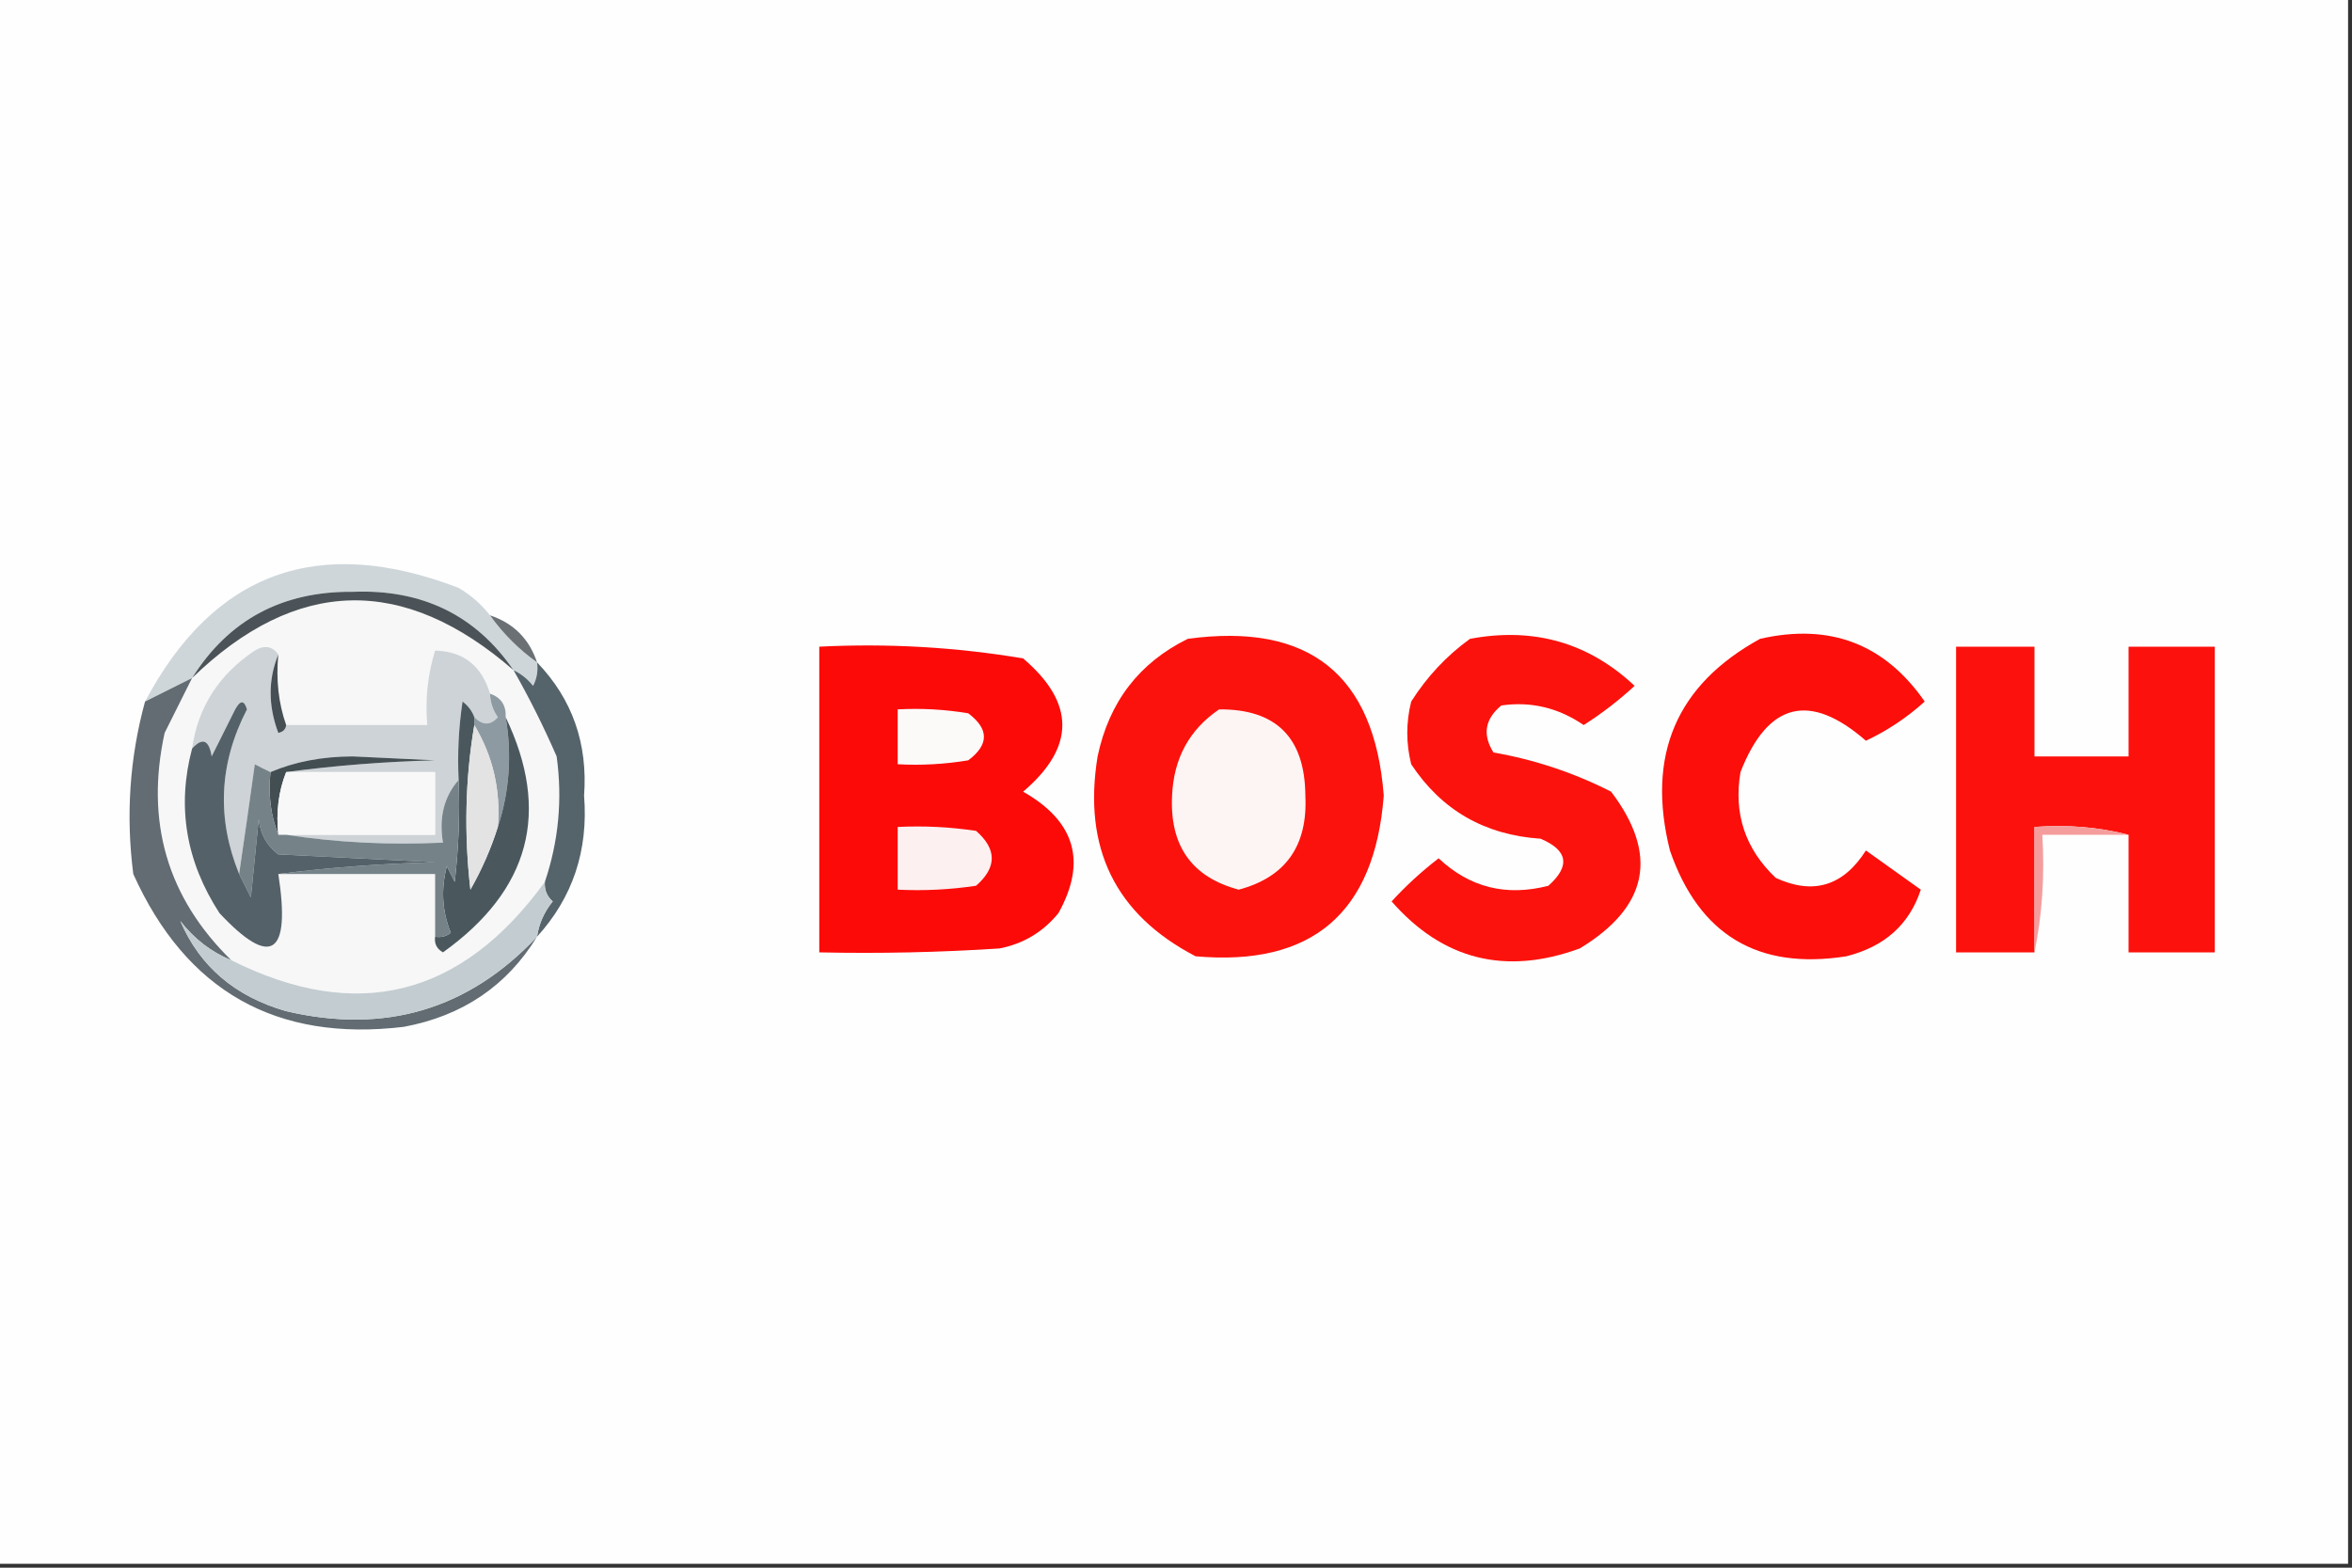 <?xml version="1.0" encoding="UTF-8"?>
<!DOCTYPE svg PUBLIC "-//W3C//DTD SVG 1.1//EN" "http://www.w3.org/Graphics/SVG/1.1/DTD/svg11.dtd">
<svg xmlns="http://www.w3.org/2000/svg" version="1.1" width="300px" height="200px" style="shape-rendering:geometricPrecision; text-rendering:geometricPrecision; image-rendering:optimizeQuality; fill-rule:evenodd; clip-rule:evenodd" xmlns:xlink="http://www.w3.org/1999/xlink">
<rect width="100%" height="100%" fill="#333333" stroke="none"/>
<g><path style="opacity:1" fill="#fefefe" d="M -0.5,-0.5 C 99.5,-0.5 199.5,-0.5 299.5,-0.5C 299.5,66.167 299.5,132.833 299.5,199.5C 199.5,199.5 99.5,199.5 -0.5,199.5C -0.5,132.833 -0.5,66.167 -0.5,-0.5 Z"/></g>
<g><path style="opacity:1" fill="#f7f7f7" d="M 65.5,85.5 C 67.511,89.03 69.345,92.697 71,96.5C 71.754,101.963 71.254,107.296 69.5,112.5C 58.854,127.182 45.521,130.516 29.5,122.5C 21.348,114.531 18.515,104.864 21,93.5C 22.193,91.114 23.36,88.78 24.5,86.5C 37.801,73.631 51.468,73.298 65.5,85.5 Z"/></g>
<g><path style="opacity:1" fill="#ced6da" d="M 62.5,78.5 C 64.167,80.833 66.167,82.833 68.5,84.5C 68.65,85.552 68.483,86.552 68,87.5C 67.292,86.62 66.458,85.953 65.5,85.5C 60.686,78.482 53.853,75.149 45,75.5C 35.991,75.417 29.158,79.083 24.5,86.5C 22.5,87.5 20.5,88.5 18.5,89.5C 27.278,72.956 40.611,68.123 58.5,75C 60.093,75.949 61.426,77.115 62.5,78.5 Z"/></g>
<g><path style="opacity:1" fill="#4b5358" d="M 65.5,85.5 C 51.468,73.298 37.801,73.631 24.5,86.5C 29.158,79.083 35.991,75.417 45,75.5C 53.853,75.149 60.686,78.482 65.5,85.5 Z"/></g>
<g><path style="opacity:1" fill="#6a7074" d="M 62.5,78.5 C 65.5,79.5 67.5,81.5 68.5,84.5C 66.167,82.833 64.167,80.833 62.5,78.5 Z"/></g>
<g><path style="opacity:1" fill="#fc0a08" d="M 104.5,82.5 C 113.276,82.059 121.942,82.559 130.5,84C 137.167,89.667 137.167,95.333 130.5,101C 137.155,104.781 138.655,109.948 135,116.5C 133.048,118.894 130.548,120.394 127.5,121C 119.841,121.5 112.174,121.666 104.5,121.5C 104.5,108.5 104.5,95.5 104.5,82.5 Z"/></g>
<g><path style="opacity:1" fill="#fc120c" d="M 151.5,81.5 C 166.982,79.392 175.315,86.059 176.5,101.5C 175.35,116.49 167.35,123.324 152.5,122C 142.261,116.678 138.094,108.178 140,96.5C 141.466,89.551 145.3,84.551 151.5,81.5 Z"/></g>
<g><path style="opacity:1" fill="#fc120c" d="M 187.5,81.5 C 195.621,79.977 202.621,81.977 208.5,87.5C 206.465,89.372 204.298,91.039 202,92.5C 198.778,90.295 195.278,89.461 191.5,90C 189.398,91.733 189.065,93.733 190.5,96C 195.754,96.917 200.754,98.584 205.5,101C 211.587,109.027 210.254,115.694 201.5,121C 192.037,124.465 184.037,122.465 177.5,115C 179.35,112.982 181.35,111.149 183.5,109.5C 187.459,113.225 192.126,114.392 197.5,113C 200.326,110.478 199.993,108.478 196.5,107C 189.366,106.521 183.866,103.354 180,97.5C 179.333,94.833 179.333,92.167 180,89.5C 182.028,86.308 184.528,83.641 187.5,81.5 Z"/></g>
<g><path style="opacity:1" fill="#fc0e0a" d="M 224.5,81.5 C 233.387,79.47 240.387,82.136 245.5,89.5C 243.241,91.545 240.741,93.212 238,94.5C 230.825,88.254 225.491,89.587 222,98.5C 221.101,103.802 222.601,108.302 226.5,112C 231.28,114.204 235.114,113.037 238,108.5C 240.333,110.167 242.667,111.833 245,113.5C 243.545,117.942 240.379,120.776 235.5,122C 224.223,123.779 216.723,119.279 213,108.5C 209.975,96.369 213.808,87.369 224.5,81.5 Z"/></g>
<g><path style="opacity:1" fill="#fc110c" d="M 271.5,106.5 C 267.702,105.517 263.702,105.183 259.5,105.5C 259.5,110.833 259.5,116.167 259.5,121.5C 256.167,121.5 252.833,121.5 249.5,121.5C 249.5,108.5 249.5,95.5 249.5,82.5C 252.833,82.5 256.167,82.5 259.5,82.5C 259.5,87.167 259.5,91.833 259.5,96.5C 263.5,96.5 267.5,96.5 271.5,96.5C 271.5,91.833 271.5,87.167 271.5,82.5C 275.167,82.5 278.833,82.5 282.5,82.5C 282.5,95.5 282.5,108.5 282.5,121.5C 278.833,121.5 275.167,121.5 271.5,121.5C 271.5,116.5 271.5,111.5 271.5,106.5 Z"/></g>
<g><path style="opacity:1" fill="#fcf9f9" d="M 114.5,90.5 C 117.518,90.335 120.518,90.502 123.5,91C 126.167,93 126.167,95 123.5,97C 120.518,97.498 117.518,97.665 114.5,97.5C 114.5,95.167 114.5,92.833 114.5,90.5 Z"/></g>
<g><path style="opacity:1" fill="#fdf5f4" d="M 155.5,90.5 C 162.778,90.444 166.445,94.111 166.5,101.5C 166.815,107.907 163.982,111.907 158,113.5C 152.018,111.907 149.185,107.907 149.5,101.5C 149.706,96.747 151.706,93.081 155.5,90.5 Z"/></g>
<g><path style="opacity:1" fill="#cdd3d7" d="M 35.5,83.5 C 34.194,86.687 34.194,90.02 35.5,93.5C 36.107,93.376 36.44,93.043 36.5,92.5C 42.5,92.5 48.5,92.5 54.5,92.5C 54.216,89.223 54.55,86.057 55.5,83C 59.104,83.094 61.437,84.927 62.5,88.5C 62.539,89.583 62.873,90.583 63.5,91.5C 62.575,92.562 61.575,92.562 60.5,91.5C 60.217,90.711 59.717,90.044 59,89.5C 58.502,92.817 58.335,96.15 58.5,99.5C 56.631,101.635 55.964,104.302 56.5,107.5C 49.646,107.824 42.979,107.491 36.5,106.5C 42.833,106.5 49.167,106.5 55.5,106.5C 55.5,103.833 55.5,101.167 55.5,98.5C 49.167,98.5 42.833,98.5 36.5,98.5C 42.653,97.672 48.987,97.172 55.5,97C 52,96.833 48.5,96.667 45,96.5C 41.098,96.512 37.598,97.179 34.5,98.5C 33.85,98.196 33.184,97.863 32.5,97.5C 31.833,102.317 31.166,106.983 30.5,111.5C 27.611,104.378 27.944,97.378 31.5,90.5C 31.154,89.304 30.654,89.304 30,90.5C 29,92.5 28,94.5 27,96.5C 26.658,94.381 25.825,94.047 24.5,95.5C 25.247,90.225 27.914,86.058 32.5,83C 33.749,82.26 34.749,82.427 35.5,83.5 Z"/></g>
<g><path style="opacity:1" fill="#454f54" d="M 35.5,83.5 C 35.19,86.713 35.523,89.713 36.5,92.5C 36.44,93.043 36.107,93.376 35.5,93.5C 34.194,90.02 34.194,86.687 35.5,83.5 Z"/></g>
<g><path style="opacity:1" fill="#434e53" d="M 36.5,98.5 C 35.527,100.948 35.194,103.615 35.5,106.5C 34.527,104.052 34.194,101.385 34.5,98.5C 37.598,97.179 41.098,96.512 45,96.5C 48.5,96.667 52,96.833 55.5,97C 48.987,97.172 42.653,97.672 36.5,98.5 Z"/></g>
<g><path style="opacity:1" fill="#8e9aa2" d="M 62.5,88.5 C 63.906,88.973 64.573,89.973 64.5,91.5C 65.312,96.309 64.979,100.976 63.5,105.5C 63.881,100.814 62.881,96.481 60.5,92.5C 60.5,92.167 60.5,91.833 60.5,91.5C 61.575,92.562 62.575,92.562 63.5,91.5C 62.873,90.583 62.539,89.583 62.5,88.5 Z"/></g>
<g><path style="opacity:1" fill="#f8f8f8" d="M 36.5,98.5 C 42.833,98.5 49.167,98.5 55.5,98.5C 55.5,101.167 55.5,103.833 55.5,106.5C 49.167,106.5 42.833,106.5 36.5,106.5C 36.167,106.5 35.833,106.5 35.5,106.5C 35.194,103.615 35.527,100.948 36.5,98.5 Z"/></g>
<g><path style="opacity:1" fill="#4a585e" d="M 60.5,91.5 C 60.5,91.833 60.5,92.167 60.5,92.5C 59.345,99.321 59.179,106.321 60,113.5C 61.467,110.921 62.634,108.254 63.5,105.5C 64.979,100.976 65.312,96.309 64.5,91.5C 70.267,103.56 67.6,113.56 56.5,121.5C 55.703,121.043 55.369,120.376 55.5,119.5C 56.239,119.631 56.906,119.464 57.5,119C 56.389,116.263 56.223,113.429 57,110.5C 57.333,111.167 57.667,111.833 58,112.5C 58.499,108.179 58.666,103.846 58.5,99.5C 58.335,96.15 58.502,92.817 59,89.5C 59.717,90.044 60.217,90.711 60.5,91.5 Z"/></g>
<g><path style="opacity:1" fill="#e3e3e3" d="M 60.5,92.5 C 62.881,96.481 63.881,100.814 63.5,105.5C 62.634,108.254 61.467,110.921 60,113.5C 59.179,106.321 59.345,99.321 60.5,92.5 Z"/></g>
<g><path style="opacity:1" fill="#55636a" d="M 68.5,84.5 C 72.988,89.171 74.988,94.838 74.5,101.5C 75.057,108.497 73.057,114.497 68.5,119.5C 68.751,117.83 69.418,116.33 70.5,115C 69.748,114.329 69.414,113.496 69.5,112.5C 71.254,107.296 71.754,101.963 71,96.5C 69.345,92.697 67.511,89.03 65.5,85.5C 66.458,85.953 67.292,86.62 68,87.5C 68.483,86.552 68.65,85.552 68.5,84.5 Z"/></g>
<g><path style="opacity:1" fill="#fcf0f0" d="M 114.5,105.5 C 117.85,105.335 121.183,105.502 124.5,106C 127.167,108.333 127.167,110.667 124.5,113C 121.183,113.498 117.85,113.665 114.5,113.5C 114.5,110.833 114.5,108.167 114.5,105.5 Z"/></g>
<g><path style="opacity:1" fill="#758389" d="M 34.5,98.5 C 34.194,101.385 34.527,104.052 35.5,106.5C 35.833,106.5 36.167,106.5 36.5,106.5C 42.979,107.491 49.646,107.824 56.5,107.5C 55.964,104.302 56.631,101.635 58.5,99.5C 58.666,103.846 58.499,108.179 58,112.5C 57.667,111.833 57.333,111.167 57,110.5C 56.223,113.429 56.389,116.263 57.5,119C 56.906,119.464 56.239,119.631 55.5,119.5C 55.5,116.833 55.5,114.167 55.5,111.5C 48.833,111.5 42.167,111.5 35.5,111.5C 41.987,110.672 48.654,110.172 55.5,110C 48.833,109.667 42.167,109.333 35.5,109C 34.032,107.902 33.199,106.402 33,104.5C 32.667,107.833 32.333,111.167 32,114.5C 31.487,113.473 30.987,112.473 30.5,111.5C 31.166,106.983 31.833,102.317 32.5,97.5C 33.184,97.863 33.85,98.196 34.5,98.5 Z"/></g>
<g><path style="opacity:1" fill="#f59d9d" d="M 271.5,106.5 C 267.833,106.5 264.167,106.5 260.5,106.5C 260.821,111.695 260.487,116.695 259.5,121.5C 259.5,116.167 259.5,110.833 259.5,105.5C 263.702,105.183 267.702,105.517 271.5,106.5 Z"/></g>
<g><path style="opacity:1" fill="#546168" d="M 30.5,111.5 C 30.987,112.473 31.487,113.473 32,114.5C 32.333,111.167 32.667,107.833 33,104.5C 33.199,106.402 34.032,107.902 35.5,109C 42.167,109.333 48.833,109.667 55.5,110C 48.654,110.172 41.987,110.672 35.5,111.5C 37.101,121.877 34.601,123.544 28,116.5C 23.709,109.901 22.542,102.901 24.5,95.5C 25.825,94.047 26.658,94.381 27,96.5C 28,94.5 29,92.5 30,90.5C 30.654,89.304 31.154,89.304 31.5,90.5C 27.944,97.378 27.611,104.378 30.5,111.5 Z"/></g>
<g><path style="opacity:1" fill="#626c72" d="M 24.5,86.5 C 23.36,88.78 22.193,91.114 21,93.5C 18.515,104.864 21.348,114.531 29.5,122.5C 26.944,121.457 24.777,119.79 23,117.5C 25.497,123.306 29.997,127.14 36.5,129C 49.11,131.96 59.777,128.793 68.5,119.5C 64.658,125.774 58.991,129.607 51.5,131C 35.235,132.95 23.735,126.45 17,111.5C 16.038,104.014 16.538,96.68 18.5,89.5C 20.5,88.5 22.5,87.5 24.5,86.5 Z"/></g>
<g><path style="opacity:1" fill="#c3ccd0" d="M 69.5,112.5 C 69.414,113.496 69.748,114.329 70.5,115C 69.418,116.33 68.751,117.83 68.5,119.5C 59.777,128.793 49.11,131.96 36.5,129C 29.997,127.14 25.497,123.306 23,117.5C 24.777,119.79 26.944,121.457 29.5,122.5C 45.521,130.516 58.854,127.182 69.5,112.5 Z"/></g>
</svg>
